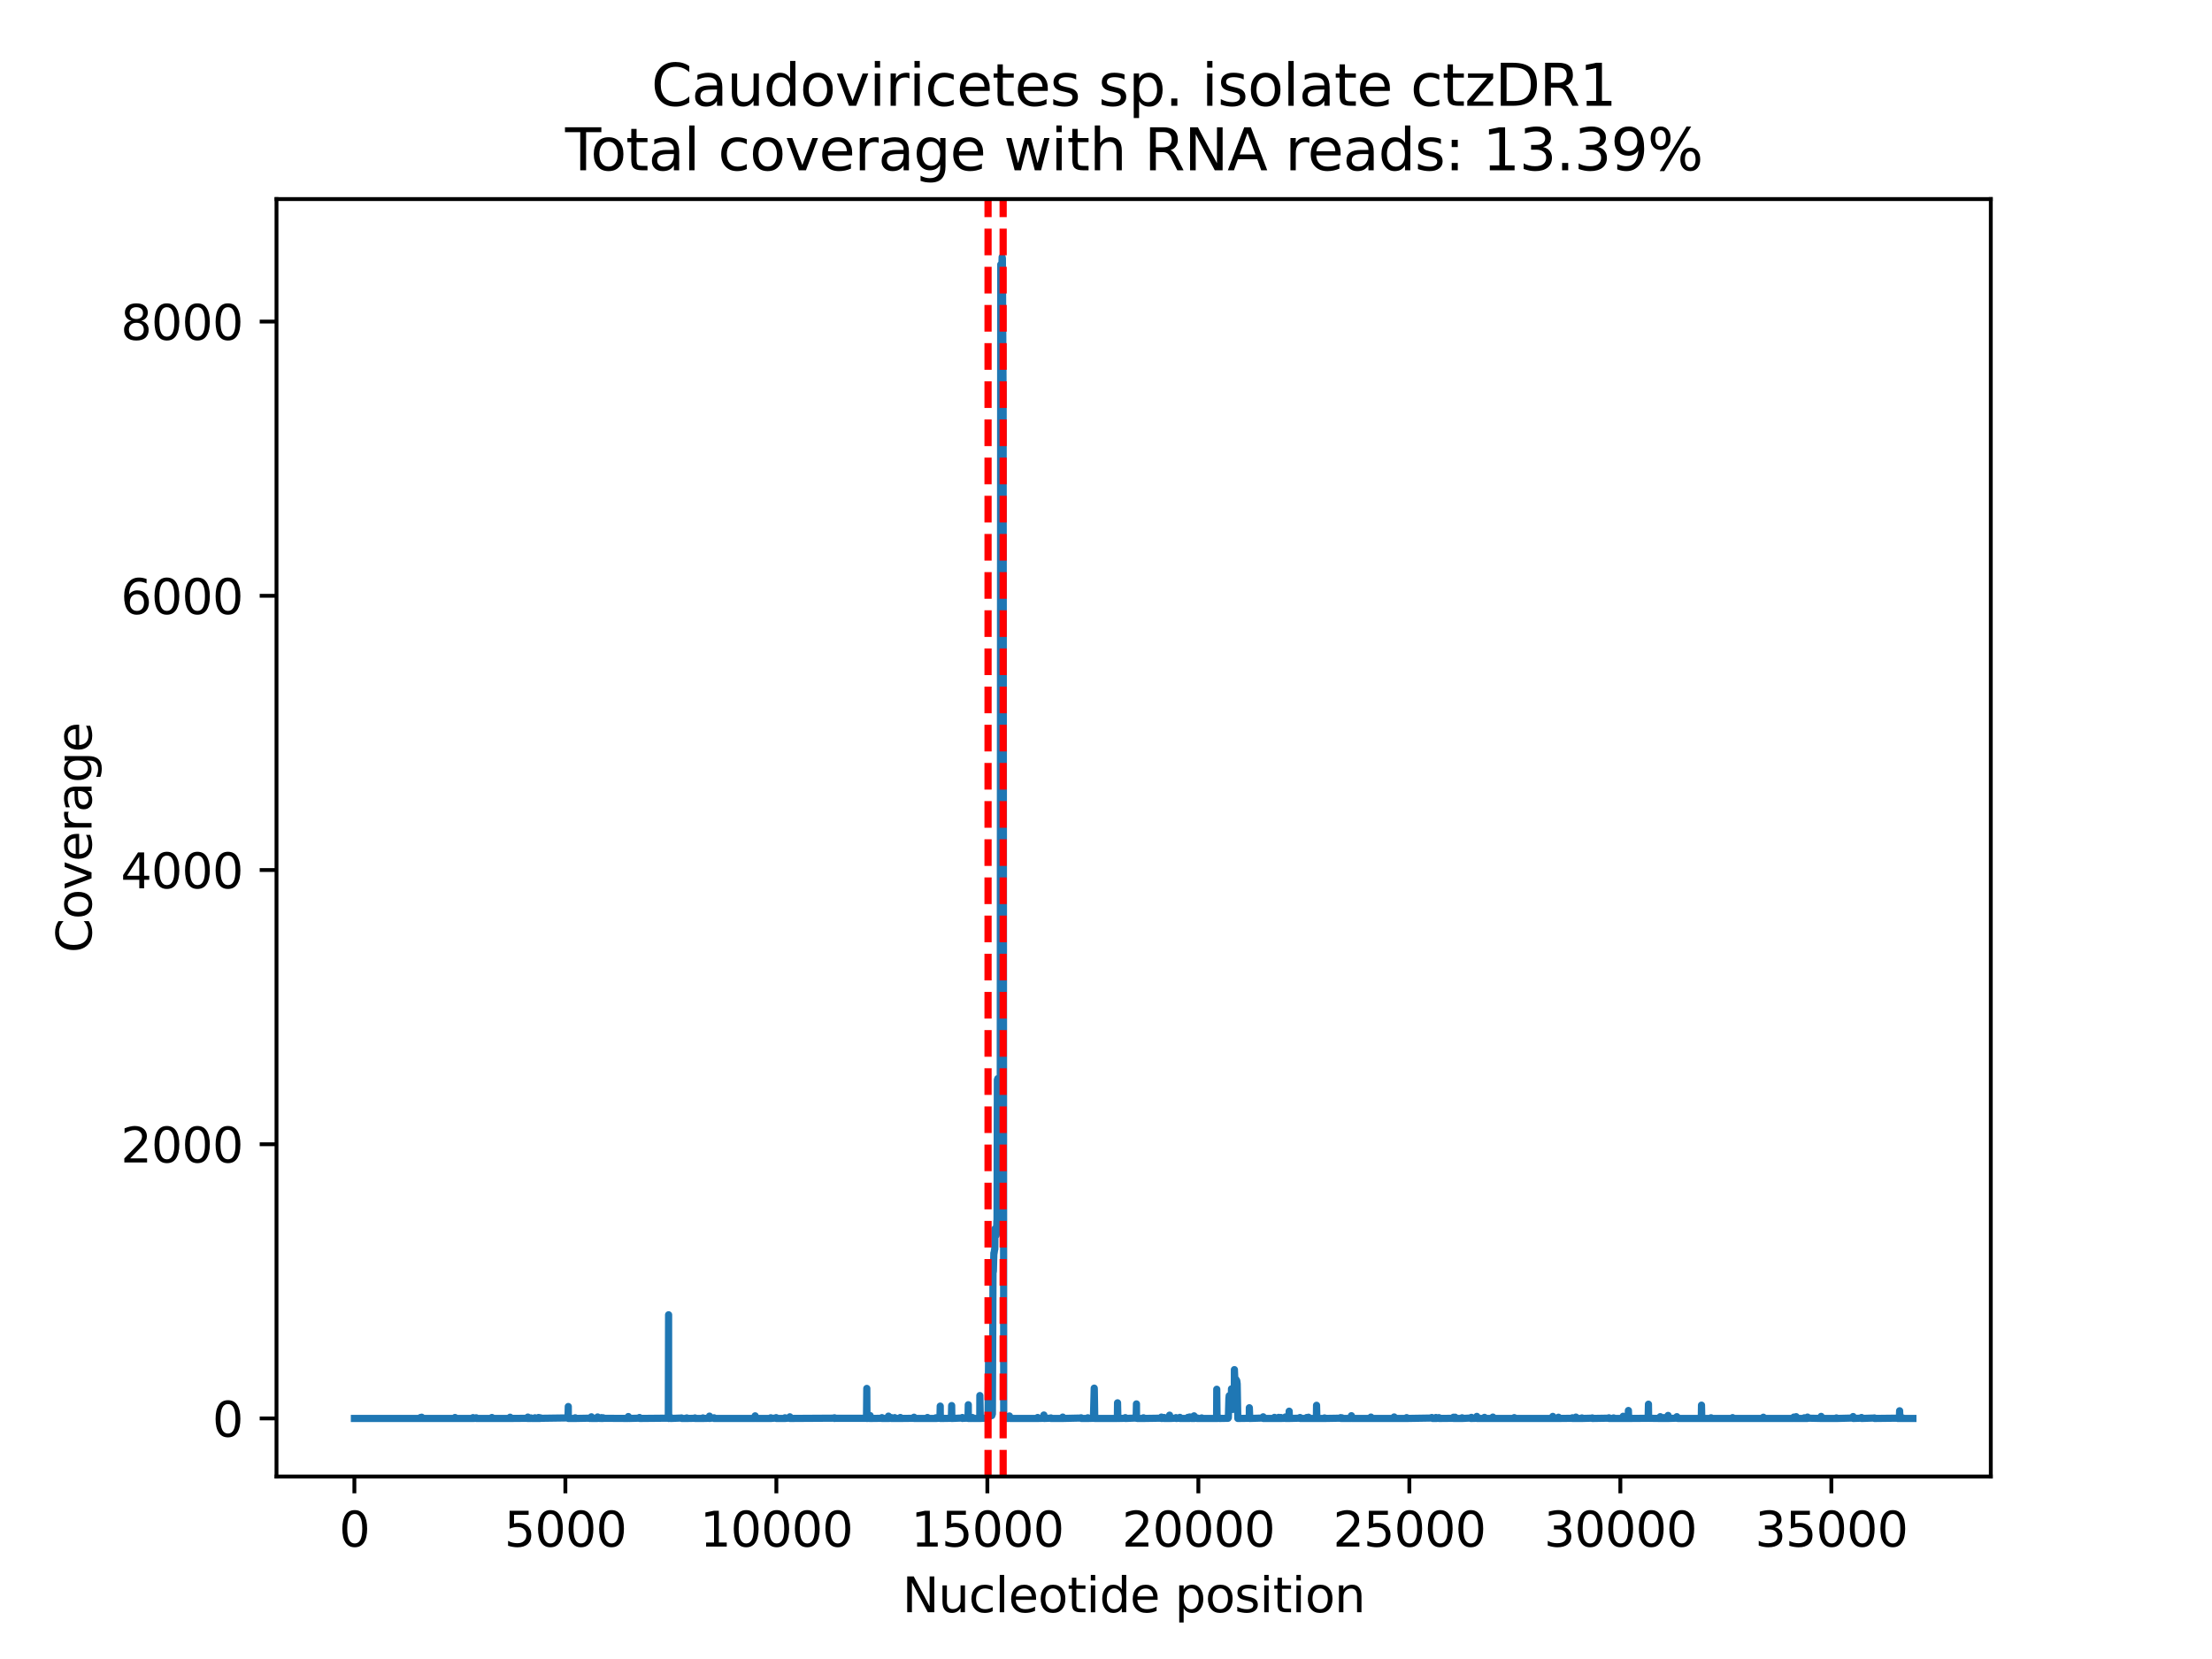 <?xml version="1.0" encoding="utf-8" standalone="no"?>
<!DOCTYPE svg PUBLIC "-//W3C//DTD SVG 1.1//EN"
  "http://www.w3.org/Graphics/SVG/1.1/DTD/svg11.dtd">
<svg xmlns:xlink="http://www.w3.org/1999/xlink" width="460.8pt" height="345.6pt" viewBox="0 0 460.8 345.6" xmlns="http://www.w3.org/2000/svg" version="1.1">
 <defs>
  <style type="text/css">*{stroke-linejoin: round; stroke-linecap: butt}</style>
 </defs>
 <g id="figure_1">
  <g id="patch_1">
   <path d="M 0 345.6 
L 460.8 345.6 
L 460.8 0 
L 0 0 
z
" style="fill: #ffffff"/>
  </g>
  <g id="axes_1">
   <g id="patch_2">
    <path d="M 57.6 307.584 
L 414.72 307.584 
L 414.72 41.472 
L 57.6 41.472 
z
" style="fill: #ffffff"/>
   </g>
   <g id="PolyCollection_1"/>
   <g id="matplotlib.axis_1">
    <g id="xtick_1">
     <g id="line2d_1">
      <defs>
       <path id="m66df055ce5" d="M 0 0 
L 0 3.5 
" style="stroke: #000000; stroke-width: 0.8"/>
      </defs>
      <g>
       <use xlink:href="#m66df055ce5" x="73.824" y="307.584" style="stroke: #000000; stroke-width: 0.8"/>
      </g>
     </g>
     <g id="text_1">
      <!-- 0 -->
      <g transform="translate(70.643 322.182) scale(0.1 -0.1)">
       <defs>
        <path id="DejaVuSans-30" d="M 2034 4250 
Q 1547 4250 1301 3770 
Q 1056 3291 1056 2328 
Q 1056 1369 1301 889 
Q 1547 409 2034 409 
Q 2525 409 2770 889 
Q 3016 1369 3016 2328 
Q 3016 3291 2770 3770 
Q 2525 4250 2034 4250 
z
M 2034 4750 
Q 2819 4750 3233 4129 
Q 3647 3509 3647 2328 
Q 3647 1150 3233 529 
Q 2819 -91 2034 -91 
Q 1250 -91 836 529 
Q 422 1150 422 2328 
Q 422 3509 836 4129 
Q 1250 4750 2034 4750 
z
" transform="scale(0.016)"/>
       </defs>
       <use xlink:href="#DejaVuSans-30"/>
      </g>
     </g>
    </g>
    <g id="xtick_2">
     <g id="line2d_2">
      <g>
       <use xlink:href="#m66df055ce5" x="117.778" y="307.584" style="stroke: #000000; stroke-width: 0.8"/>
      </g>
     </g>
     <g id="text_2">
      <!-- 5000 -->
      <g transform="translate(105.053 322.182) scale(0.1 -0.1)">
       <defs>
        <path id="DejaVuSans-35" d="M 691 4666 
L 3169 4666 
L 3169 4134 
L 1269 4134 
L 1269 2991 
Q 1406 3038 1543 3061 
Q 1681 3084 1819 3084 
Q 2600 3084 3056 2656 
Q 3513 2228 3513 1497 
Q 3513 744 3044 326 
Q 2575 -91 1722 -91 
Q 1428 -91 1123 -41 
Q 819 9 494 109 
L 494 744 
Q 775 591 1075 516 
Q 1375 441 1709 441 
Q 2250 441 2565 725 
Q 2881 1009 2881 1497 
Q 2881 1984 2565 2268 
Q 2250 2553 1709 2553 
Q 1456 2553 1204 2497 
Q 953 2441 691 2322 
L 691 4666 
z
" transform="scale(0.016)"/>
       </defs>
       <use xlink:href="#DejaVuSans-35"/>
       <use xlink:href="#DejaVuSans-30" x="63.623"/>
       <use xlink:href="#DejaVuSans-30" x="127.246"/>
       <use xlink:href="#DejaVuSans-30" x="190.869"/>
      </g>
     </g>
    </g>
    <g id="xtick_3">
     <g id="line2d_3">
      <g>
       <use xlink:href="#m66df055ce5" x="161.732" y="307.584" style="stroke: #000000; stroke-width: 0.8"/>
      </g>
     </g>
     <g id="text_3">
      <!-- 10000 -->
      <g transform="translate(145.826 322.182) scale(0.1 -0.1)">
       <defs>
        <path id="DejaVuSans-31" d="M 794 531 
L 1825 531 
L 1825 4091 
L 703 3866 
L 703 4441 
L 1819 4666 
L 2450 4666 
L 2450 531 
L 3481 531 
L 3481 0 
L 794 0 
L 794 531 
z
" transform="scale(0.016)"/>
       </defs>
       <use xlink:href="#DejaVuSans-31"/>
       <use xlink:href="#DejaVuSans-30" x="63.623"/>
       <use xlink:href="#DejaVuSans-30" x="127.246"/>
       <use xlink:href="#DejaVuSans-30" x="190.869"/>
       <use xlink:href="#DejaVuSans-30" x="254.492"/>
      </g>
     </g>
    </g>
    <g id="xtick_4">
     <g id="line2d_4">
      <g>
       <use xlink:href="#m66df055ce5" x="205.687" y="307.584" style="stroke: #000000; stroke-width: 0.8"/>
      </g>
     </g>
     <g id="text_4">
      <!-- 15000 -->
      <g transform="translate(189.78 322.182) scale(0.1 -0.1)">
       <use xlink:href="#DejaVuSans-31"/>
       <use xlink:href="#DejaVuSans-35" x="63.623"/>
       <use xlink:href="#DejaVuSans-30" x="127.246"/>
       <use xlink:href="#DejaVuSans-30" x="190.869"/>
       <use xlink:href="#DejaVuSans-30" x="254.492"/>
      </g>
     </g>
    </g>
    <g id="xtick_5">
     <g id="line2d_5">
      <g>
       <use xlink:href="#m66df055ce5" x="249.641" y="307.584" style="stroke: #000000; stroke-width: 0.8"/>
      </g>
     </g>
     <g id="text_5">
      <!-- 20000 -->
      <g transform="translate(233.735 322.182) scale(0.1 -0.1)">
       <defs>
        <path id="DejaVuSans-32" d="M 1228 531 
L 3431 531 
L 3431 0 
L 469 0 
L 469 531 
Q 828 903 1448 1529 
Q 2069 2156 2228 2338 
Q 2531 2678 2651 2914 
Q 2772 3150 2772 3378 
Q 2772 3750 2511 3984 
Q 2250 4219 1831 4219 
Q 1534 4219 1204 4116 
Q 875 4013 500 3803 
L 500 4441 
Q 881 4594 1212 4672 
Q 1544 4750 1819 4750 
Q 2544 4750 2975 4387 
Q 3406 4025 3406 3419 
Q 3406 3131 3298 2873 
Q 3191 2616 2906 2266 
Q 2828 2175 2409 1742 
Q 1991 1309 1228 531 
z
" transform="scale(0.016)"/>
       </defs>
       <use xlink:href="#DejaVuSans-32"/>
       <use xlink:href="#DejaVuSans-30" x="63.623"/>
       <use xlink:href="#DejaVuSans-30" x="127.246"/>
       <use xlink:href="#DejaVuSans-30" x="190.869"/>
       <use xlink:href="#DejaVuSans-30" x="254.492"/>
      </g>
     </g>
    </g>
    <g id="xtick_6">
     <g id="line2d_6">
      <g>
       <use xlink:href="#m66df055ce5" x="293.595" y="307.584" style="stroke: #000000; stroke-width: 0.8"/>
      </g>
     </g>
     <g id="text_6">
      <!-- 25000 -->
      <g transform="translate(277.689 322.182) scale(0.1 -0.1)">
       <use xlink:href="#DejaVuSans-32"/>
       <use xlink:href="#DejaVuSans-35" x="63.623"/>
       <use xlink:href="#DejaVuSans-30" x="127.246"/>
       <use xlink:href="#DejaVuSans-30" x="190.869"/>
       <use xlink:href="#DejaVuSans-30" x="254.492"/>
      </g>
     </g>
    </g>
    <g id="xtick_7">
     <g id="line2d_7">
      <g>
       <use xlink:href="#m66df055ce5" x="337.549" y="307.584" style="stroke: #000000; stroke-width: 0.8"/>
      </g>
     </g>
     <g id="text_7">
      <!-- 30000 -->
      <g transform="translate(321.643 322.182) scale(0.1 -0.1)">
       <defs>
        <path id="DejaVuSans-33" d="M 2597 2516 
Q 3050 2419 3304 2112 
Q 3559 1806 3559 1356 
Q 3559 666 3084 287 
Q 2609 -91 1734 -91 
Q 1441 -91 1130 -33 
Q 819 25 488 141 
L 488 750 
Q 750 597 1062 519 
Q 1375 441 1716 441 
Q 2309 441 2620 675 
Q 2931 909 2931 1356 
Q 2931 1769 2642 2001 
Q 2353 2234 1838 2234 
L 1294 2234 
L 1294 2753 
L 1863 2753 
Q 2328 2753 2575 2939 
Q 2822 3125 2822 3475 
Q 2822 3834 2567 4026 
Q 2313 4219 1838 4219 
Q 1578 4219 1281 4162 
Q 984 4106 628 3988 
L 628 4550 
Q 988 4650 1302 4700 
Q 1616 4750 1894 4750 
Q 2613 4750 3031 4423 
Q 3450 4097 3450 3541 
Q 3450 3153 3228 2886 
Q 3006 2619 2597 2516 
z
" transform="scale(0.016)"/>
       </defs>
       <use xlink:href="#DejaVuSans-33"/>
       <use xlink:href="#DejaVuSans-30" x="63.623"/>
       <use xlink:href="#DejaVuSans-30" x="127.246"/>
       <use xlink:href="#DejaVuSans-30" x="190.869"/>
       <use xlink:href="#DejaVuSans-30" x="254.492"/>
      </g>
     </g>
    </g>
    <g id="xtick_8">
     <g id="line2d_8">
      <g>
       <use xlink:href="#m66df055ce5" x="381.503" y="307.584" style="stroke: #000000; stroke-width: 0.8"/>
      </g>
     </g>
     <g id="text_8">
      <!-- 35000 -->
      <g transform="translate(365.597 322.182) scale(0.1 -0.1)">
       <use xlink:href="#DejaVuSans-33"/>
       <use xlink:href="#DejaVuSans-35" x="63.623"/>
       <use xlink:href="#DejaVuSans-30" x="127.246"/>
       <use xlink:href="#DejaVuSans-30" x="190.869"/>
       <use xlink:href="#DejaVuSans-30" x="254.492"/>
      </g>
     </g>
    </g>
    <g id="text_9">
     <!-- Nucleotide position -->
     <g transform="translate(187.983 335.861) scale(0.1 -0.1)">
      <defs>
       <path id="DejaVuSans-4e" d="M 628 4666 
L 1478 4666 
L 3547 763 
L 3547 4666 
L 4159 4666 
L 4159 0 
L 3309 0 
L 1241 3903 
L 1241 0 
L 628 0 
L 628 4666 
z
" transform="scale(0.016)"/>
       <path id="DejaVuSans-75" d="M 544 1381 
L 544 3500 
L 1119 3500 
L 1119 1403 
Q 1119 906 1312 657 
Q 1506 409 1894 409 
Q 2359 409 2629 706 
Q 2900 1003 2900 1516 
L 2900 3500 
L 3475 3500 
L 3475 0 
L 2900 0 
L 2900 538 
Q 2691 219 2414 64 
Q 2138 -91 1772 -91 
Q 1169 -91 856 284 
Q 544 659 544 1381 
z
M 1991 3584 
L 1991 3584 
z
" transform="scale(0.016)"/>
       <path id="DejaVuSans-63" d="M 3122 3366 
L 3122 2828 
Q 2878 2963 2633 3030 
Q 2388 3097 2138 3097 
Q 1578 3097 1268 2742 
Q 959 2388 959 1747 
Q 959 1106 1268 751 
Q 1578 397 2138 397 
Q 2388 397 2633 464 
Q 2878 531 3122 666 
L 3122 134 
Q 2881 22 2623 -34 
Q 2366 -91 2075 -91 
Q 1284 -91 818 406 
Q 353 903 353 1747 
Q 353 2603 823 3093 
Q 1294 3584 2113 3584 
Q 2378 3584 2631 3529 
Q 2884 3475 3122 3366 
z
" transform="scale(0.016)"/>
       <path id="DejaVuSans-6c" d="M 603 4863 
L 1178 4863 
L 1178 0 
L 603 0 
L 603 4863 
z
" transform="scale(0.016)"/>
       <path id="DejaVuSans-65" d="M 3597 1894 
L 3597 1613 
L 953 1613 
Q 991 1019 1311 708 
Q 1631 397 2203 397 
Q 2534 397 2845 478 
Q 3156 559 3463 722 
L 3463 178 
Q 3153 47 2828 -22 
Q 2503 -91 2169 -91 
Q 1331 -91 842 396 
Q 353 884 353 1716 
Q 353 2575 817 3079 
Q 1281 3584 2069 3584 
Q 2775 3584 3186 3129 
Q 3597 2675 3597 1894 
z
M 3022 2063 
Q 3016 2534 2758 2815 
Q 2500 3097 2075 3097 
Q 1594 3097 1305 2825 
Q 1016 2553 972 2059 
L 3022 2063 
z
" transform="scale(0.016)"/>
       <path id="DejaVuSans-6f" d="M 1959 3097 
Q 1497 3097 1228 2736 
Q 959 2375 959 1747 
Q 959 1119 1226 758 
Q 1494 397 1959 397 
Q 2419 397 2687 759 
Q 2956 1122 2956 1747 
Q 2956 2369 2687 2733 
Q 2419 3097 1959 3097 
z
M 1959 3584 
Q 2709 3584 3137 3096 
Q 3566 2609 3566 1747 
Q 3566 888 3137 398 
Q 2709 -91 1959 -91 
Q 1206 -91 779 398 
Q 353 888 353 1747 
Q 353 2609 779 3096 
Q 1206 3584 1959 3584 
z
" transform="scale(0.016)"/>
       <path id="DejaVuSans-74" d="M 1172 4494 
L 1172 3500 
L 2356 3500 
L 2356 3053 
L 1172 3053 
L 1172 1153 
Q 1172 725 1289 603 
Q 1406 481 1766 481 
L 2356 481 
L 2356 0 
L 1766 0 
Q 1100 0 847 248 
Q 594 497 594 1153 
L 594 3053 
L 172 3053 
L 172 3500 
L 594 3500 
L 594 4494 
L 1172 4494 
z
" transform="scale(0.016)"/>
       <path id="DejaVuSans-69" d="M 603 3500 
L 1178 3500 
L 1178 0 
L 603 0 
L 603 3500 
z
M 603 4863 
L 1178 4863 
L 1178 4134 
L 603 4134 
L 603 4863 
z
" transform="scale(0.016)"/>
       <path id="DejaVuSans-64" d="M 2906 2969 
L 2906 4863 
L 3481 4863 
L 3481 0 
L 2906 0 
L 2906 525 
Q 2725 213 2448 61 
Q 2172 -91 1784 -91 
Q 1150 -91 751 415 
Q 353 922 353 1747 
Q 353 2572 751 3078 
Q 1150 3584 1784 3584 
Q 2172 3584 2448 3432 
Q 2725 3281 2906 2969 
z
M 947 1747 
Q 947 1113 1208 752 
Q 1469 391 1925 391 
Q 2381 391 2643 752 
Q 2906 1113 2906 1747 
Q 2906 2381 2643 2742 
Q 2381 3103 1925 3103 
Q 1469 3103 1208 2742 
Q 947 2381 947 1747 
z
" transform="scale(0.016)"/>
       <path id="DejaVuSans-20" transform="scale(0.016)"/>
       <path id="DejaVuSans-70" d="M 1159 525 
L 1159 -1331 
L 581 -1331 
L 581 3500 
L 1159 3500 
L 1159 2969 
Q 1341 3281 1617 3432 
Q 1894 3584 2278 3584 
Q 2916 3584 3314 3078 
Q 3713 2572 3713 1747 
Q 3713 922 3314 415 
Q 2916 -91 2278 -91 
Q 1894 -91 1617 61 
Q 1341 213 1159 525 
z
M 3116 1747 
Q 3116 2381 2855 2742 
Q 2594 3103 2138 3103 
Q 1681 3103 1420 2742 
Q 1159 2381 1159 1747 
Q 1159 1113 1420 752 
Q 1681 391 2138 391 
Q 2594 391 2855 752 
Q 3116 1113 3116 1747 
z
" transform="scale(0.016)"/>
       <path id="DejaVuSans-73" d="M 2834 3397 
L 2834 2853 
Q 2591 2978 2328 3040 
Q 2066 3103 1784 3103 
Q 1356 3103 1142 2972 
Q 928 2841 928 2578 
Q 928 2378 1081 2264 
Q 1234 2150 1697 2047 
L 1894 2003 
Q 2506 1872 2764 1633 
Q 3022 1394 3022 966 
Q 3022 478 2636 193 
Q 2250 -91 1575 -91 
Q 1294 -91 989 -36 
Q 684 19 347 128 
L 347 722 
Q 666 556 975 473 
Q 1284 391 1588 391 
Q 1994 391 2212 530 
Q 2431 669 2431 922 
Q 2431 1156 2273 1281 
Q 2116 1406 1581 1522 
L 1381 1569 
Q 847 1681 609 1914 
Q 372 2147 372 2553 
Q 372 3047 722 3315 
Q 1072 3584 1716 3584 
Q 2034 3584 2315 3537 
Q 2597 3491 2834 3397 
z
" transform="scale(0.016)"/>
       <path id="DejaVuSans-6e" d="M 3513 2113 
L 3513 0 
L 2938 0 
L 2938 2094 
Q 2938 2591 2744 2837 
Q 2550 3084 2163 3084 
Q 1697 3084 1428 2787 
Q 1159 2491 1159 1978 
L 1159 0 
L 581 0 
L 581 3500 
L 1159 3500 
L 1159 2956 
Q 1366 3272 1645 3428 
Q 1925 3584 2291 3584 
Q 2894 3584 3203 3211 
Q 3513 2838 3513 2113 
z
" transform="scale(0.016)"/>
      </defs>
      <use xlink:href="#DejaVuSans-4e"/>
      <use xlink:href="#DejaVuSans-75" x="74.805"/>
      <use xlink:href="#DejaVuSans-63" x="138.184"/>
      <use xlink:href="#DejaVuSans-6c" x="193.164"/>
      <use xlink:href="#DejaVuSans-65" x="220.947"/>
      <use xlink:href="#DejaVuSans-6f" x="282.471"/>
      <use xlink:href="#DejaVuSans-74" x="343.652"/>
      <use xlink:href="#DejaVuSans-69" x="382.861"/>
      <use xlink:href="#DejaVuSans-64" x="410.645"/>
      <use xlink:href="#DejaVuSans-65" x="474.121"/>
      <use xlink:href="#DejaVuSans-20" x="535.645"/>
      <use xlink:href="#DejaVuSans-70" x="567.432"/>
      <use xlink:href="#DejaVuSans-6f" x="630.908"/>
      <use xlink:href="#DejaVuSans-73" x="692.09"/>
      <use xlink:href="#DejaVuSans-69" x="744.189"/>
      <use xlink:href="#DejaVuSans-74" x="771.973"/>
      <use xlink:href="#DejaVuSans-69" x="811.182"/>
      <use xlink:href="#DejaVuSans-6f" x="838.965"/>
      <use xlink:href="#DejaVuSans-6e" x="900.146"/>
     </g>
    </g>
   </g>
   <g id="matplotlib.axis_2">
    <g id="ytick_1">
     <g id="line2d_9">
      <defs>
       <path id="m24b4ef212b" d="M 0 0 
L -3.5 0 
" style="stroke: #000000; stroke-width: 0.8"/>
      </defs>
      <g>
       <use xlink:href="#m24b4ef212b" x="57.6" y="295.488" style="stroke: #000000; stroke-width: 0.8"/>
      </g>
     </g>
     <g id="text_10">
      <!-- 0 -->
      <g transform="translate(44.237 299.287) scale(0.1 -0.1)">
       <use xlink:href="#DejaVuSans-30"/>
      </g>
     </g>
    </g>
    <g id="ytick_2">
     <g id="line2d_10">
      <g>
       <use xlink:href="#m24b4ef212b" x="57.6" y="238.364" style="stroke: #000000; stroke-width: 0.8"/>
      </g>
     </g>
     <g id="text_11">
      <!-- 2000 -->
      <g transform="translate(25.15 242.163) scale(0.1 -0.1)">
       <use xlink:href="#DejaVuSans-32"/>
       <use xlink:href="#DejaVuSans-30" x="63.623"/>
       <use xlink:href="#DejaVuSans-30" x="127.246"/>
       <use xlink:href="#DejaVuSans-30" x="190.869"/>
      </g>
     </g>
    </g>
    <g id="ytick_3">
     <g id="line2d_11">
      <g>
       <use xlink:href="#m24b4ef212b" x="57.6" y="181.24" style="stroke: #000000; stroke-width: 0.8"/>
      </g>
     </g>
     <g id="text_12">
      <!-- 4000 -->
      <g transform="translate(25.15 185.039) scale(0.1 -0.1)">
       <defs>
        <path id="DejaVuSans-34" d="M 2419 4116 
L 825 1625 
L 2419 1625 
L 2419 4116 
z
M 2253 4666 
L 3047 4666 
L 3047 1625 
L 3713 1625 
L 3713 1100 
L 3047 1100 
L 3047 0 
L 2419 0 
L 2419 1100 
L 313 1100 
L 313 1709 
L 2253 4666 
z
" transform="scale(0.016)"/>
       </defs>
       <use xlink:href="#DejaVuSans-34"/>
       <use xlink:href="#DejaVuSans-30" x="63.623"/>
       <use xlink:href="#DejaVuSans-30" x="127.246"/>
       <use xlink:href="#DejaVuSans-30" x="190.869"/>
      </g>
     </g>
    </g>
    <g id="ytick_4">
     <g id="line2d_12">
      <g>
       <use xlink:href="#m24b4ef212b" x="57.6" y="124.116" style="stroke: #000000; stroke-width: 0.8"/>
      </g>
     </g>
     <g id="text_13">
      <!-- 6000 -->
      <g transform="translate(25.15 127.915) scale(0.1 -0.1)">
       <defs>
        <path id="DejaVuSans-36" d="M 2113 2584 
Q 1688 2584 1439 2293 
Q 1191 2003 1191 1497 
Q 1191 994 1439 701 
Q 1688 409 2113 409 
Q 2538 409 2786 701 
Q 3034 994 3034 1497 
Q 3034 2003 2786 2293 
Q 2538 2584 2113 2584 
z
M 3366 4563 
L 3366 3988 
Q 3128 4100 2886 4159 
Q 2644 4219 2406 4219 
Q 1781 4219 1451 3797 
Q 1122 3375 1075 2522 
Q 1259 2794 1537 2939 
Q 1816 3084 2150 3084 
Q 2853 3084 3261 2657 
Q 3669 2231 3669 1497 
Q 3669 778 3244 343 
Q 2819 -91 2113 -91 
Q 1303 -91 875 529 
Q 447 1150 447 2328 
Q 447 3434 972 4092 
Q 1497 4750 2381 4750 
Q 2619 4750 2861 4703 
Q 3103 4656 3366 4563 
z
" transform="scale(0.016)"/>
       </defs>
       <use xlink:href="#DejaVuSans-36"/>
       <use xlink:href="#DejaVuSans-30" x="63.623"/>
       <use xlink:href="#DejaVuSans-30" x="127.246"/>
       <use xlink:href="#DejaVuSans-30" x="190.869"/>
      </g>
     </g>
    </g>
    <g id="ytick_5">
     <g id="line2d_13">
      <g>
       <use xlink:href="#m24b4ef212b" x="57.6" y="66.992" style="stroke: #000000; stroke-width: 0.8"/>
      </g>
     </g>
     <g id="text_14">
      <!-- 8000 -->
      <g transform="translate(25.15 70.791) scale(0.1 -0.1)">
       <defs>
        <path id="DejaVuSans-38" d="M 2034 2216 
Q 1584 2216 1326 1975 
Q 1069 1734 1069 1313 
Q 1069 891 1326 650 
Q 1584 409 2034 409 
Q 2484 409 2743 651 
Q 3003 894 3003 1313 
Q 3003 1734 2745 1975 
Q 2488 2216 2034 2216 
z
M 1403 2484 
Q 997 2584 770 2862 
Q 544 3141 544 3541 
Q 544 4100 942 4425 
Q 1341 4750 2034 4750 
Q 2731 4750 3128 4425 
Q 3525 4100 3525 3541 
Q 3525 3141 3298 2862 
Q 3072 2584 2669 2484 
Q 3125 2378 3379 2068 
Q 3634 1759 3634 1313 
Q 3634 634 3220 271 
Q 2806 -91 2034 -91 
Q 1263 -91 848 271 
Q 434 634 434 1313 
Q 434 1759 690 2068 
Q 947 2378 1403 2484 
z
M 1172 3481 
Q 1172 3119 1398 2916 
Q 1625 2713 2034 2713 
Q 2441 2713 2670 2916 
Q 2900 3119 2900 3481 
Q 2900 3844 2670 4047 
Q 2441 4250 2034 4250 
Q 1625 4250 1398 4047 
Q 1172 3844 1172 3481 
z
" transform="scale(0.016)"/>
       </defs>
       <use xlink:href="#DejaVuSans-38"/>
       <use xlink:href="#DejaVuSans-30" x="63.623"/>
       <use xlink:href="#DejaVuSans-30" x="127.246"/>
       <use xlink:href="#DejaVuSans-30" x="190.869"/>
      </g>
     </g>
    </g>
    <g id="text_15">
     <!-- Coverage -->
     <g transform="translate(19.07 198.485) rotate(-90) scale(0.1 -0.1)">
      <defs>
       <path id="DejaVuSans-43" d="M 4122 4306 
L 4122 3641 
Q 3803 3938 3442 4084 
Q 3081 4231 2675 4231 
Q 1875 4231 1450 3742 
Q 1025 3253 1025 2328 
Q 1025 1406 1450 917 
Q 1875 428 2675 428 
Q 3081 428 3442 575 
Q 3803 722 4122 1019 
L 4122 359 
Q 3791 134 3420 21 
Q 3050 -91 2638 -91 
Q 1578 -91 968 557 
Q 359 1206 359 2328 
Q 359 3453 968 4101 
Q 1578 4750 2638 4750 
Q 3056 4750 3426 4639 
Q 3797 4528 4122 4306 
z
" transform="scale(0.016)"/>
       <path id="DejaVuSans-76" d="M 191 3500 
L 800 3500 
L 1894 563 
L 2988 3500 
L 3597 3500 
L 2284 0 
L 1503 0 
L 191 3500 
z
" transform="scale(0.016)"/>
       <path id="DejaVuSans-72" d="M 2631 2963 
Q 2534 3019 2420 3045 
Q 2306 3072 2169 3072 
Q 1681 3072 1420 2755 
Q 1159 2438 1159 1844 
L 1159 0 
L 581 0 
L 581 3500 
L 1159 3500 
L 1159 2956 
Q 1341 3275 1631 3429 
Q 1922 3584 2338 3584 
Q 2397 3584 2469 3576 
Q 2541 3569 2628 3553 
L 2631 2963 
z
" transform="scale(0.016)"/>
       <path id="DejaVuSans-61" d="M 2194 1759 
Q 1497 1759 1228 1600 
Q 959 1441 959 1056 
Q 959 750 1161 570 
Q 1363 391 1709 391 
Q 2188 391 2477 730 
Q 2766 1069 2766 1631 
L 2766 1759 
L 2194 1759 
z
M 3341 1997 
L 3341 0 
L 2766 0 
L 2766 531 
Q 2569 213 2275 61 
Q 1981 -91 1556 -91 
Q 1019 -91 701 211 
Q 384 513 384 1019 
Q 384 1609 779 1909 
Q 1175 2209 1959 2209 
L 2766 2209 
L 2766 2266 
Q 2766 2663 2505 2880 
Q 2244 3097 1772 3097 
Q 1472 3097 1187 3025 
Q 903 2953 641 2809 
L 641 3341 
Q 956 3463 1253 3523 
Q 1550 3584 1831 3584 
Q 2591 3584 2966 3190 
Q 3341 2797 3341 1997 
z
" transform="scale(0.016)"/>
       <path id="DejaVuSans-67" d="M 2906 1791 
Q 2906 2416 2648 2759 
Q 2391 3103 1925 3103 
Q 1463 3103 1205 2759 
Q 947 2416 947 1791 
Q 947 1169 1205 825 
Q 1463 481 1925 481 
Q 2391 481 2648 825 
Q 2906 1169 2906 1791 
z
M 3481 434 
Q 3481 -459 3084 -895 
Q 2688 -1331 1869 -1331 
Q 1566 -1331 1297 -1286 
Q 1028 -1241 775 -1147 
L 775 -588 
Q 1028 -725 1275 -790 
Q 1522 -856 1778 -856 
Q 2344 -856 2625 -561 
Q 2906 -266 2906 331 
L 2906 616 
Q 2728 306 2450 153 
Q 2172 0 1784 0 
Q 1141 0 747 490 
Q 353 981 353 1791 
Q 353 2603 747 3093 
Q 1141 3584 1784 3584 
Q 2172 3584 2450 3431 
Q 2728 3278 2906 2969 
L 2906 3500 
L 3481 3500 
L 3481 434 
z
" transform="scale(0.016)"/>
      </defs>
      <use xlink:href="#DejaVuSans-43"/>
      <use xlink:href="#DejaVuSans-6f" x="69.824"/>
      <use xlink:href="#DejaVuSans-76" x="131.006"/>
      <use xlink:href="#DejaVuSans-65" x="190.186"/>
      <use xlink:href="#DejaVuSans-72" x="251.709"/>
      <use xlink:href="#DejaVuSans-61" x="292.822"/>
      <use xlink:href="#DejaVuSans-67" x="354.102"/>
      <use xlink:href="#DejaVuSans-65" x="417.578"/>
     </g>
    </g>
   </g>
   <g id="line2d_14">
    <path d="M 73.833 295.488 
L 87.555 295.488 
L 87.599 295.288 
L 87.661 295.488 
L 87.793 295.402 
L 87.837 295.231 
L 87.845 295.488 
L 87.898 295.488 
L 94.702 295.488 
L 94.79 295.288 
L 94.808 295.488 
L 98.5 295.488 
L 98.535 295.317 
L 98.605 295.488 
L 99.15 295.459 
L 99.194 295.345 
L 99.238 295.488 
L 99.256 295.488 
L 102.429 295.488 
L 102.473 295.288 
L 102.535 295.488 
L 106.227 295.488 
L 106.262 295.231 
L 106.332 295.488 
L 109.814 295.459 
L 109.893 295.488 
L 109.946 295.26 
L 109.963 295.202 
L 109.989 295.488 
L 110.016 295.488 
L 110.543 295.488 
L 110.605 295.374 
L 110.649 295.459 
L 110.772 295.488 
L 111.422 295.488 
L 111.44 295.345 
L 111.528 295.488 
L 112.161 295.488 
L 112.196 295.288 
L 112.266 295.488 
L 112.486 295.488 
L 112.53 295.345 
L 112.592 295.459 
L 118.323 295.374 
L 118.385 293.003 
L 118.394 295.488 
L 118.429 295.488 
L 119.791 295.488 
L 119.826 295.345 
L 119.897 295.488 
L 122.798 295.431 
L 122.842 295.374 
L 122.85 295.488 
L 122.894 295.488 
L 123.158 295.459 
L 123.202 295.145 
L 123.255 295.488 
L 123.264 295.488 
L 123.325 295.459 
L 123.352 295.345 
L 123.378 295.488 
L 123.431 295.488 
L 124.406 295.488 
L 124.494 295.174 
L 124.512 295.459 
L 125.25 295.488 
L 125.294 295.317 
L 125.356 295.488 
L 125.593 295.488 
L 125.637 295.345 
L 125.699 295.459 
L 130.789 295.488 
L 130.894 295.088 
L 130.903 295.374 
L 130.947 295.402 
L 131.061 295.488 
L 133.197 295.431 
L 133.215 295.288 
L 133.285 295.488 
L 133.303 295.488 
L 139.21 295.431 
L 139.219 295.26 
L 139.281 273.895 
L 139.289 295.488 
L 139.324 295.488 
L 139.685 295.402 
L 139.72 295.288 
L 139.729 295.488 
L 139.782 295.488 
L 141.935 295.402 
L 141.953 295.374 
L 142.023 295.488 
L 143.025 295.488 
L 143.061 295.374 
L 143.131 295.488 
L 144.757 295.459 
L 144.775 295.374 
L 144.828 295.488 
L 144.863 295.488 
L 146.375 295.488 
L 146.436 295.374 
L 146.48 295.488 
L 147.746 295.459 
L 147.799 295.002 
L 147.834 295.488 
L 147.852 295.488 
L 147.975 295.459 
L 148.731 295.374 
L 148.748 295.345 
L 148.757 295.488 
L 148.81 295.488 
L 157.258 295.488 
L 157.311 294.945 
L 157.381 295.288 
L 157.495 295.488 
L 160.519 295.488 
L 160.563 295.345 
L 160.625 295.488 
L 161.653 295.402 
L 161.688 295.317 
L 161.724 295.488 
L 161.741 295.488 
L 163.438 295.488 
L 163.526 295.345 
L 163.543 295.488 
L 164.501 295.402 
L 164.537 295.145 
L 164.563 295.488 
L 164.607 295.488 
L 173.785 295.431 
L 173.829 295.345 
L 173.837 295.488 
L 173.89 295.459 
L 180.483 295.459 
L 180.51 294.945 
L 180.571 289.233 
L 180.606 295.488 
L 180.615 295.488 
L 181.09 295.459 
L 181.178 295.488 
L 181.257 294.888 
L 181.266 294.888 
L 181.38 295.488 
L 183.692 295.459 
L 183.718 295.317 
L 183.745 295.488 
L 183.797 295.488 
L 184.993 295.488 
L 185.081 295.002 
L 185.098 295.488 
L 185.661 295.459 
L 185.696 295.317 
L 185.705 295.488 
L 185.767 295.488 
L 186.329 295.488 
L 186.391 295.317 
L 186.435 295.488 
L 187.516 295.488 
L 187.56 295.288 
L 187.621 295.488 
L 190.399 295.459 
L 190.408 295.231 
L 190.452 295.488 
L 190.505 295.488 
L 190.531 295.488 
L 190.566 295.374 
L 190.637 295.488 
L 193.168 295.488 
L 193.212 295.288 
L 193.274 295.488 
L 194.935 295.488 
L 194.971 295.345 
L 195.041 295.488 
L 195.806 295.431 
L 195.867 292.917 
L 195.885 295.488 
L 195.911 295.488 
L 196.236 295.488 
L 196.272 295.345 
L 196.342 295.488 
L 198.188 295.459 
L 198.249 292.803 
L 198.285 295.488 
L 198.293 295.488 
L 200.421 295.402 
L 200.482 295.288 
L 200.491 295.488 
L 200.518 295.459 
L 201.652 295.431 
L 201.713 292.632 
L 201.722 295.488 
L 201.757 295.488 
L 202.513 295.488 
L 202.557 295.288 
L 202.627 295.317 
L 202.742 295.488 
L 203.902 295.488 
L 203.946 295.26 
L 204.007 295.488 
L 204.095 295.488 
L 204.104 295.374 
L 204.122 290.718 
L 204.21 295.488 
L 205.317 295.431 
L 205.335 295.374 
L 205.361 295.488 
L 205.414 295.488 
L 205.818 295.459 
L 205.941 283.121 
L 206.073 281.35 
L 206.091 281.35 
L 206.161 281.121 
L 206.205 281.236 
L 206.451 281.321 
L 206.469 281.378 
L 206.487 281.35 
L 206.61 294.488 
L 206.618 294.888 
L 206.715 294.517 
L 206.733 294.545 
L 206.865 264.927 
L 206.926 264.927 
L 206.944 264.698 
L 207.04 261.042 
L 207.058 261.071 
L 207.076 261.099 
L 207.225 260.1 
L 207.234 260.214 
L 207.269 255.987 
L 207.348 256.244 
L 207.357 256.244 
L 207.497 256.901 
L 207.506 256.901 
L 207.515 257.329 
L 207.594 256.472 
L 207.603 256.587 
L 207.612 256.587 
L 207.664 254.359 
L 207.7 254.53 
L 207.77 224.94 
L 207.814 225.111 
L 207.858 224.683 
L 207.911 225.568 
L 207.919 226.197 
L 208.007 224.94 
L 208.034 224.94 
L 208.051 224.797 
L 208.06 225.311 
L 208.095 253.73 
L 208.192 253.188 
L 208.201 253.331 
L 208.368 235.137 
L 208.473 55.11 
L 208.482 55.682 
L 208.508 55.167 
L 208.623 58.166 
L 208.649 57.709 
L 208.763 53.568 
L 208.772 53.654 
L 208.816 53.854 
L 208.974 84.929 
L 209.089 295.488 
L 209.581 295.402 
L 209.625 295.26 
L 209.634 295.488 
L 209.686 295.488 
L 209.933 295.488 
L 209.985 295.26 
L 210.038 295.488 
L 210.205 295.402 
L 210.284 294.974 
L 210.328 295.374 
L 210.451 295.488 
L 216.13 295.488 
L 216.165 295.288 
L 216.236 295.488 
L 217.449 295.459 
L 217.457 294.774 
L 217.528 295.488 
L 217.554 295.488 
L 218.89 295.431 
L 218.926 295.374 
L 218.934 295.488 
L 218.987 295.488 
L 221.299 295.488 
L 221.387 295.202 
L 221.405 295.488 
L 225.167 295.402 
L 225.202 295.345 
L 225.264 295.488 
L 226.574 295.488 
L 226.609 295.345 
L 226.679 295.488 
L 227.778 295.459 
L 227.945 289.176 
L 227.963 289.404 
L 228.059 295.488 
L 228.077 295.174 
L 228.112 295.174 
L 228.226 295.488 
L 232.771 295.488 
L 232.806 292.232 
L 232.877 295.431 
L 233.008 295.488 
L 234.406 295.459 
L 234.424 295.317 
L 234.477 295.488 
L 234.512 295.488 
L 236.657 295.402 
L 236.683 295.317 
L 236.745 292.46 
L 236.753 295.459 
L 236.789 295.374 
L 236.938 295.488 
L 238.142 295.488 
L 238.204 295.345 
L 238.248 295.488 
L 241.878 295.431 
L 241.94 295.202 
L 241.949 295.488 
L 241.975 295.488 
L 242.467 295.459 
L 242.511 295.288 
L 242.547 295.488 
L 242.573 295.488 
L 243.628 295.488 
L 243.645 294.803 
L 243.733 295.488 
L 243.76 295.459 
L 243.848 295.488 
L 244.964 295.431 
L 244.973 295.317 
L 245.026 295.488 
L 245.07 295.488 
L 245.746 295.431 
L 245.79 295.26 
L 245.799 295.488 
L 245.852 295.488 
L 247.425 295.488 
L 247.461 295.26 
L 247.531 295.488 
L 247.821 295.488 
L 247.839 295.174 
L 247.927 295.431 
L 248.243 295.488 
L 248.278 295.174 
L 248.349 295.488 
L 248.7 295.488 
L 248.744 294.945 
L 248.806 295.488 
L 249.324 295.402 
L 249.359 295.374 
L 249.368 295.488 
L 249.412 295.488 
L 250.274 295.488 
L 250.335 295.374 
L 250.379 295.488 
L 253.412 295.488 
L 253.438 295.345 
L 253.474 289.404 
L 253.535 295.488 
L 253.544 295.488 
L 253.992 295.459 
L 254.01 295.374 
L 254.036 295.488 
L 254.098 295.488 
L 255.812 295.459 
L 255.865 295.288 
L 255.891 295.317 
L 256.005 291.261 
L 256.014 291.261 
L 256.067 290.747 
L 256.128 290.775 
L 256.524 290.69 
L 256.542 289.319 
L 256.559 292.917 
L 256.621 292.689 
L 256.629 292.689 
L 256.753 293.603 
L 256.796 293.603 
L 256.84 293.032 
L 256.911 293.289 
L 256.972 293.317 
L 257.087 293.146 
L 257.095 293.146 
L 257.122 292.375 
L 257.148 285.32 
L 257.236 287.348 
L 257.491 287.376 
L 257.605 287.633 
L 257.64 287.633 
L 257.728 288.29 
L 257.86 295.488 
L 257.948 295.402 
L 258.01 295.288 
L 258.018 295.488 
L 258.045 295.488 
L 260.251 295.459 
L 260.26 293.26 
L 260.348 295.488 
L 260.357 295.488 
L 263.1 295.402 
L 263.143 295.145 
L 263.152 295.488 
L 263.205 295.488 
L 265.464 295.488 
L 265.499 295.26 
L 265.57 295.488 
L 266.335 295.488 
L 266.379 295.26 
L 266.44 295.488 
L 266.765 295.488 
L 266.827 295.288 
L 266.871 295.488 
L 267.767 295.459 
L 267.785 295.174 
L 267.82 295.488 
L 267.873 295.488 
L 268.506 295.488 
L 268.559 293.974 
L 268.611 295.488 
L 270.8 295.431 
L 270.818 295.288 
L 270.853 295.488 
L 270.906 295.488 
L 272.137 295.488 
L 272.216 295.288 
L 272.242 295.488 
L 272.541 295.488 
L 272.585 295.231 
L 272.646 295.488 
L 274.229 295.488 
L 274.264 292.746 
L 274.334 295.488 
L 275.89 295.488 
L 275.925 295.374 
L 275.996 295.488 
L 279.266 295.431 
L 279.283 295.317 
L 279.354 295.488 
L 279.371 295.488 
L 279.512 295.431 
L 279.521 295.345 
L 279.582 295.488 
L 279.618 295.488 
L 281.472 295.488 
L 281.525 294.917 
L 281.587 295.288 
L 281.71 295.488 
L 285.543 295.488 
L 285.587 295.202 
L 285.648 295.488 
L 290.395 295.488 
L 290.43 295.174 
L 290.501 295.488 
L 292.98 295.488 
L 293.024 295.317 
L 293.085 295.488 
L 298.228 295.402 
L 298.263 295.288 
L 298.28 295.431 
L 298.324 295.431 
L 298.439 295.488 
L 299.116 295.488 
L 299.133 295.288 
L 299.221 295.488 
L 299.713 295.431 
L 299.757 295.317 
L 299.775 295.488 
L 299.819 295.488 
L 302.764 295.459 
L 302.79 295.231 
L 302.825 295.488 
L 302.878 295.374 
L 302.896 295.374 
L 303.01 295.488 
L 303.115 295.431 
L 303.133 295.231 
L 303.195 295.488 
L 303.221 295.488 
L 304.54 295.488 
L 304.575 295.345 
L 304.645 295.488 
L 306.315 295.402 
L 306.35 295.345 
L 306.394 295.488 
L 306.412 295.488 
L 306.474 295.488 
L 306.517 295.26 
L 306.579 295.488 
L 307.634 295.459 
L 307.652 295.06 
L 307.713 295.488 
L 307.748 295.26 
L 307.766 295.288 
L 307.88 295.488 
L 309.216 295.488 
L 309.251 295.26 
L 309.322 295.488 
L 310.948 295.488 
L 310.992 295.202 
L 311.054 295.488 
L 315.405 295.488 
L 315.449 295.317 
L 315.511 295.488 
L 323.431 295.488 
L 323.475 295.06 
L 323.537 295.488 
L 324.618 295.488 
L 324.662 295.231 
L 324.723 295.488 
L 327.519 295.459 
L 327.563 295.345 
L 327.572 295.488 
L 327.624 295.488 
L 328.248 295.488 
L 328.292 295.202 
L 328.354 295.488 
L 329.506 295.488 
L 329.541 295.374 
L 329.611 295.488 
L 331.668 295.431 
L 331.703 295.374 
L 331.712 295.488 
L 331.765 295.488 
L 335.123 295.431 
L 335.167 295.345 
L 335.176 295.488 
L 335.228 295.488 
L 336.081 295.488 
L 336.143 295.374 
L 336.187 295.488 
L 338.103 295.488 
L 338.138 295.031 
L 338.208 295.488 
L 339.175 295.488 
L 339.228 293.831 
L 339.281 295.488 
L 343.334 295.459 
L 343.404 292.518 
L 343.439 295.459 
L 345.821 295.488 
L 345.865 295.117 
L 345.927 295.488 
L 346.551 295.488 
L 346.613 295.317 
L 346.656 295.488 
L 347.237 295.488 
L 347.281 295.231 
L 347.342 295.488 
L 347.474 295.488 
L 347.492 294.86 
L 347.58 295.488 
L 349.294 295.431 
L 349.32 295.117 
L 349.364 295.459 
L 349.399 295.459 
L 349.522 295.488 
L 354.41 295.488 
L 354.454 292.717 
L 354.515 295.488 
L 356.406 295.488 
L 356.441 295.345 
L 356.511 295.488 
L 360.845 295.488 
L 360.933 295.317 
L 360.95 295.488 
L 367.315 295.488 
L 367.341 295.231 
L 367.42 295.488 
L 373.574 295.488 
L 373.688 295.202 
L 373.803 295.488 
L 374.128 295.488 
L 374.172 295.117 
L 374.233 295.488 
L 374.269 295.459 
L 374.348 295.488 
L 375.842 295.488 
L 375.877 295.345 
L 375.948 295.488 
L 376.493 295.488 
L 376.537 295.202 
L 376.607 295.431 
L 379.332 295.488 
L 379.376 295.06 
L 379.438 295.488 
L 382.523 295.488 
L 382.558 295.374 
L 382.629 295.488 
L 382.655 295.459 
L 382.743 295.488 
L 386.004 295.402 
L 386.039 295.088 
L 386.066 295.488 
L 386.11 295.488 
L 387.771 295.431 
L 387.789 295.288 
L 387.824 295.488 
L 387.877 295.488 
L 390.426 295.402 
L 390.47 295.374 
L 390.496 295.488 
L 390.514 295.488 
L 395.252 295.431 
L 395.27 295.345 
L 395.34 295.488 
L 395.358 295.488 
L 395.674 295.488 
L 395.727 293.889 
L 395.78 295.488 
L 396.334 295.488 
L 396.369 295.374 
L 396.439 295.488 
L 398.487 295.488 
L 398.487 295.488 
" clip-path="url(#p46b2d3c465)" style="fill: none; stroke: #1f77b4; stroke-width: 1.5; stroke-linecap: square"/>
   </g>
   <g id="line2d_15">
    <path d="M 205.827 307.584 
L 205.827 41.472 
" clip-path="url(#p46b2d3c465)" style="fill: none; stroke-dasharray: 5.55,2.4; stroke-dashoffset: 0; stroke: #ff0000; stroke-width: 1.5"/>
   </g>
   <g id="line2d_16">
    <path d="M 208.974 307.584 
L 208.974 41.472 
" clip-path="url(#p46b2d3c465)" style="fill: none; stroke-dasharray: 5.55,2.4; stroke-dashoffset: 0; stroke: #ff0000; stroke-width: 1.5"/>
   </g>
   <g id="patch_3">
    <path d="M 57.6 307.584 
L 57.6 41.472 
" style="fill: none; stroke: #000000; stroke-width: 0.8; stroke-linejoin: miter; stroke-linecap: square"/>
   </g>
   <g id="patch_4">
    <path d="M 414.72 307.584 
L 414.72 41.472 
" style="fill: none; stroke: #000000; stroke-width: 0.8; stroke-linejoin: miter; stroke-linecap: square"/>
   </g>
   <g id="patch_5">
    <path d="M 57.6 307.584 
L 414.72 307.584 
" style="fill: none; stroke: #000000; stroke-width: 0.8; stroke-linejoin: miter; stroke-linecap: square"/>
   </g>
   <g id="patch_6">
    <path d="M 57.6 41.472 
L 414.72 41.472 
" style="fill: none; stroke: #000000; stroke-width: 0.8; stroke-linejoin: miter; stroke-linecap: square"/>
   </g>
   <g id="text_16">
    <!-- Caudoviricetes sp. isolate ctzDR1 -->
    <g transform="translate(135.678 22.035) scale(0.12 -0.12)">
     <defs>
      <path id="DejaVuSans-2e" d="M 684 794 
L 1344 794 
L 1344 0 
L 684 0 
L 684 794 
z
" transform="scale(0.016)"/>
      <path id="DejaVuSans-7a" d="M 353 3500 
L 3084 3500 
L 3084 2975 
L 922 459 
L 3084 459 
L 3084 0 
L 275 0 
L 275 525 
L 2438 3041 
L 353 3041 
L 353 3500 
z
" transform="scale(0.016)"/>
      <path id="DejaVuSans-44" d="M 1259 4147 
L 1259 519 
L 2022 519 
Q 2988 519 3436 956 
Q 3884 1394 3884 2338 
Q 3884 3275 3436 3711 
Q 2988 4147 2022 4147 
L 1259 4147 
z
M 628 4666 
L 1925 4666 
Q 3281 4666 3915 4102 
Q 4550 3538 4550 2338 
Q 4550 1131 3912 565 
Q 3275 0 1925 0 
L 628 0 
L 628 4666 
z
" transform="scale(0.016)"/>
      <path id="DejaVuSans-52" d="M 2841 2188 
Q 3044 2119 3236 1894 
Q 3428 1669 3622 1275 
L 4263 0 
L 3584 0 
L 2988 1197 
Q 2756 1666 2539 1819 
Q 2322 1972 1947 1972 
L 1259 1972 
L 1259 0 
L 628 0 
L 628 4666 
L 2053 4666 
Q 2853 4666 3247 4331 
Q 3641 3997 3641 3322 
Q 3641 2881 3436 2590 
Q 3231 2300 2841 2188 
z
M 1259 4147 
L 1259 2491 
L 2053 2491 
Q 2509 2491 2742 2702 
Q 2975 2913 2975 3322 
Q 2975 3731 2742 3939 
Q 2509 4147 2053 4147 
L 1259 4147 
z
" transform="scale(0.016)"/>
     </defs>
     <use xlink:href="#DejaVuSans-43"/>
     <use xlink:href="#DejaVuSans-61" x="69.824"/>
     <use xlink:href="#DejaVuSans-75" x="131.104"/>
     <use xlink:href="#DejaVuSans-64" x="194.482"/>
     <use xlink:href="#DejaVuSans-6f" x="257.959"/>
     <use xlink:href="#DejaVuSans-76" x="319.141"/>
     <use xlink:href="#DejaVuSans-69" x="378.32"/>
     <use xlink:href="#DejaVuSans-72" x="406.104"/>
     <use xlink:href="#DejaVuSans-69" x="447.217"/>
     <use xlink:href="#DejaVuSans-63" x="475"/>
     <use xlink:href="#DejaVuSans-65" x="529.98"/>
     <use xlink:href="#DejaVuSans-74" x="591.504"/>
     <use xlink:href="#DejaVuSans-65" x="630.713"/>
     <use xlink:href="#DejaVuSans-73" x="692.236"/>
     <use xlink:href="#DejaVuSans-20" x="744.336"/>
     <use xlink:href="#DejaVuSans-73" x="776.123"/>
     <use xlink:href="#DejaVuSans-70" x="828.223"/>
     <use xlink:href="#DejaVuSans-2e" x="891.699"/>
     <use xlink:href="#DejaVuSans-20" x="923.486"/>
     <use xlink:href="#DejaVuSans-69" x="955.273"/>
     <use xlink:href="#DejaVuSans-73" x="983.057"/>
     <use xlink:href="#DejaVuSans-6f" x="1035.156"/>
     <use xlink:href="#DejaVuSans-6c" x="1096.338"/>
     <use xlink:href="#DejaVuSans-61" x="1124.121"/>
     <use xlink:href="#DejaVuSans-74" x="1185.4"/>
     <use xlink:href="#DejaVuSans-65" x="1224.609"/>
     <use xlink:href="#DejaVuSans-20" x="1286.133"/>
     <use xlink:href="#DejaVuSans-63" x="1317.92"/>
     <use xlink:href="#DejaVuSans-74" x="1372.9"/>
     <use xlink:href="#DejaVuSans-7a" x="1412.109"/>
     <use xlink:href="#DejaVuSans-44" x="1464.6"/>
     <use xlink:href="#DejaVuSans-52" x="1541.602"/>
     <use xlink:href="#DejaVuSans-31" x="1611.084"/>
    </g>
    <!-- Total coverage with RNA reads: 13.39% -->
    <g transform="translate(117.731 35.472) scale(0.12 -0.12)">
     <defs>
      <path id="DejaVuSans-54" d="M -19 4666 
L 3928 4666 
L 3928 4134 
L 2272 4134 
L 2272 0 
L 1638 0 
L 1638 4134 
L -19 4134 
L -19 4666 
z
" transform="scale(0.016)"/>
      <path id="DejaVuSans-77" d="M 269 3500 
L 844 3500 
L 1563 769 
L 2278 3500 
L 2956 3500 
L 3675 769 
L 4391 3500 
L 4966 3500 
L 4050 0 
L 3372 0 
L 2619 2869 
L 1863 0 
L 1184 0 
L 269 3500 
z
" transform="scale(0.016)"/>
      <path id="DejaVuSans-68" d="M 3513 2113 
L 3513 0 
L 2938 0 
L 2938 2094 
Q 2938 2591 2744 2837 
Q 2550 3084 2163 3084 
Q 1697 3084 1428 2787 
Q 1159 2491 1159 1978 
L 1159 0 
L 581 0 
L 581 4863 
L 1159 4863 
L 1159 2956 
Q 1366 3272 1645 3428 
Q 1925 3584 2291 3584 
Q 2894 3584 3203 3211 
Q 3513 2838 3513 2113 
z
" transform="scale(0.016)"/>
      <path id="DejaVuSans-41" d="M 2188 4044 
L 1331 1722 
L 3047 1722 
L 2188 4044 
z
M 1831 4666 
L 2547 4666 
L 4325 0 
L 3669 0 
L 3244 1197 
L 1141 1197 
L 716 0 
L 50 0 
L 1831 4666 
z
" transform="scale(0.016)"/>
      <path id="DejaVuSans-3a" d="M 750 794 
L 1409 794 
L 1409 0 
L 750 0 
L 750 794 
z
M 750 3309 
L 1409 3309 
L 1409 2516 
L 750 2516 
L 750 3309 
z
" transform="scale(0.016)"/>
      <path id="DejaVuSans-39" d="M 703 97 
L 703 672 
Q 941 559 1184 500 
Q 1428 441 1663 441 
Q 2288 441 2617 861 
Q 2947 1281 2994 2138 
Q 2813 1869 2534 1725 
Q 2256 1581 1919 1581 
Q 1219 1581 811 2004 
Q 403 2428 403 3163 
Q 403 3881 828 4315 
Q 1253 4750 1959 4750 
Q 2769 4750 3195 4129 
Q 3622 3509 3622 2328 
Q 3622 1225 3098 567 
Q 2575 -91 1691 -91 
Q 1453 -91 1209 -44 
Q 966 3 703 97 
z
M 1959 2075 
Q 2384 2075 2632 2365 
Q 2881 2656 2881 3163 
Q 2881 3666 2632 3958 
Q 2384 4250 1959 4250 
Q 1534 4250 1286 3958 
Q 1038 3666 1038 3163 
Q 1038 2656 1286 2365 
Q 1534 2075 1959 2075 
z
" transform="scale(0.016)"/>
      <path id="DejaVuSans-25" d="M 4653 2053 
Q 4381 2053 4226 1822 
Q 4072 1591 4072 1178 
Q 4072 772 4226 539 
Q 4381 306 4653 306 
Q 4919 306 5073 539 
Q 5228 772 5228 1178 
Q 5228 1588 5073 1820 
Q 4919 2053 4653 2053 
z
M 4653 2450 
Q 5147 2450 5437 2106 
Q 5728 1763 5728 1178 
Q 5728 594 5436 251 
Q 5144 -91 4653 -91 
Q 4153 -91 3862 251 
Q 3572 594 3572 1178 
Q 3572 1766 3864 2108 
Q 4156 2450 4653 2450 
z
M 1428 4353 
Q 1159 4353 1004 4120 
Q 850 3888 850 3481 
Q 850 3069 1003 2837 
Q 1156 2606 1428 2606 
Q 1700 2606 1854 2837 
Q 2009 3069 2009 3481 
Q 2009 3884 1853 4118 
Q 1697 4353 1428 4353 
z
M 4250 4750 
L 4750 4750 
L 1831 -91 
L 1331 -91 
L 4250 4750 
z
M 1428 4750 
Q 1922 4750 2215 4408 
Q 2509 4066 2509 3481 
Q 2509 2891 2217 2550 
Q 1925 2209 1428 2209 
Q 931 2209 642 2551 
Q 353 2894 353 3481 
Q 353 4063 643 4406 
Q 934 4750 1428 4750 
z
" transform="scale(0.016)"/>
     </defs>
     <use xlink:href="#DejaVuSans-54"/>
     <use xlink:href="#DejaVuSans-6f" x="44.084"/>
     <use xlink:href="#DejaVuSans-74" x="105.266"/>
     <use xlink:href="#DejaVuSans-61" x="144.475"/>
     <use xlink:href="#DejaVuSans-6c" x="205.754"/>
     <use xlink:href="#DejaVuSans-20" x="233.537"/>
     <use xlink:href="#DejaVuSans-63" x="265.324"/>
     <use xlink:href="#DejaVuSans-6f" x="320.305"/>
     <use xlink:href="#DejaVuSans-76" x="381.486"/>
     <use xlink:href="#DejaVuSans-65" x="440.666"/>
     <use xlink:href="#DejaVuSans-72" x="502.189"/>
     <use xlink:href="#DejaVuSans-61" x="543.303"/>
     <use xlink:href="#DejaVuSans-67" x="604.582"/>
     <use xlink:href="#DejaVuSans-65" x="668.059"/>
     <use xlink:href="#DejaVuSans-20" x="729.582"/>
     <use xlink:href="#DejaVuSans-77" x="761.369"/>
     <use xlink:href="#DejaVuSans-69" x="843.156"/>
     <use xlink:href="#DejaVuSans-74" x="870.939"/>
     <use xlink:href="#DejaVuSans-68" x="910.148"/>
     <use xlink:href="#DejaVuSans-20" x="973.527"/>
     <use xlink:href="#DejaVuSans-52" x="1005.314"/>
     <use xlink:href="#DejaVuSans-4e" x="1074.797"/>
     <use xlink:href="#DejaVuSans-41" x="1149.602"/>
     <use xlink:href="#DejaVuSans-20" x="1218.01"/>
     <use xlink:href="#DejaVuSans-72" x="1249.797"/>
     <use xlink:href="#DejaVuSans-65" x="1288.66"/>
     <use xlink:href="#DejaVuSans-61" x="1350.184"/>
     <use xlink:href="#DejaVuSans-64" x="1411.463"/>
     <use xlink:href="#DejaVuSans-73" x="1474.939"/>
     <use xlink:href="#DejaVuSans-3a" x="1527.039"/>
     <use xlink:href="#DejaVuSans-20" x="1560.73"/>
     <use xlink:href="#DejaVuSans-31" x="1592.518"/>
     <use xlink:href="#DejaVuSans-33" x="1656.141"/>
     <use xlink:href="#DejaVuSans-2e" x="1719.764"/>
     <use xlink:href="#DejaVuSans-33" x="1751.551"/>
     <use xlink:href="#DejaVuSans-39" x="1815.174"/>
     <use xlink:href="#DejaVuSans-25" x="1878.797"/>
    </g>
   </g>
  </g>
 </g>
 <defs>
  <clipPath id="p46b2d3c465">
   <rect x="57.6" y="41.472" width="357.12" height="266.112"/>
  </clipPath>
 </defs>
</svg>
